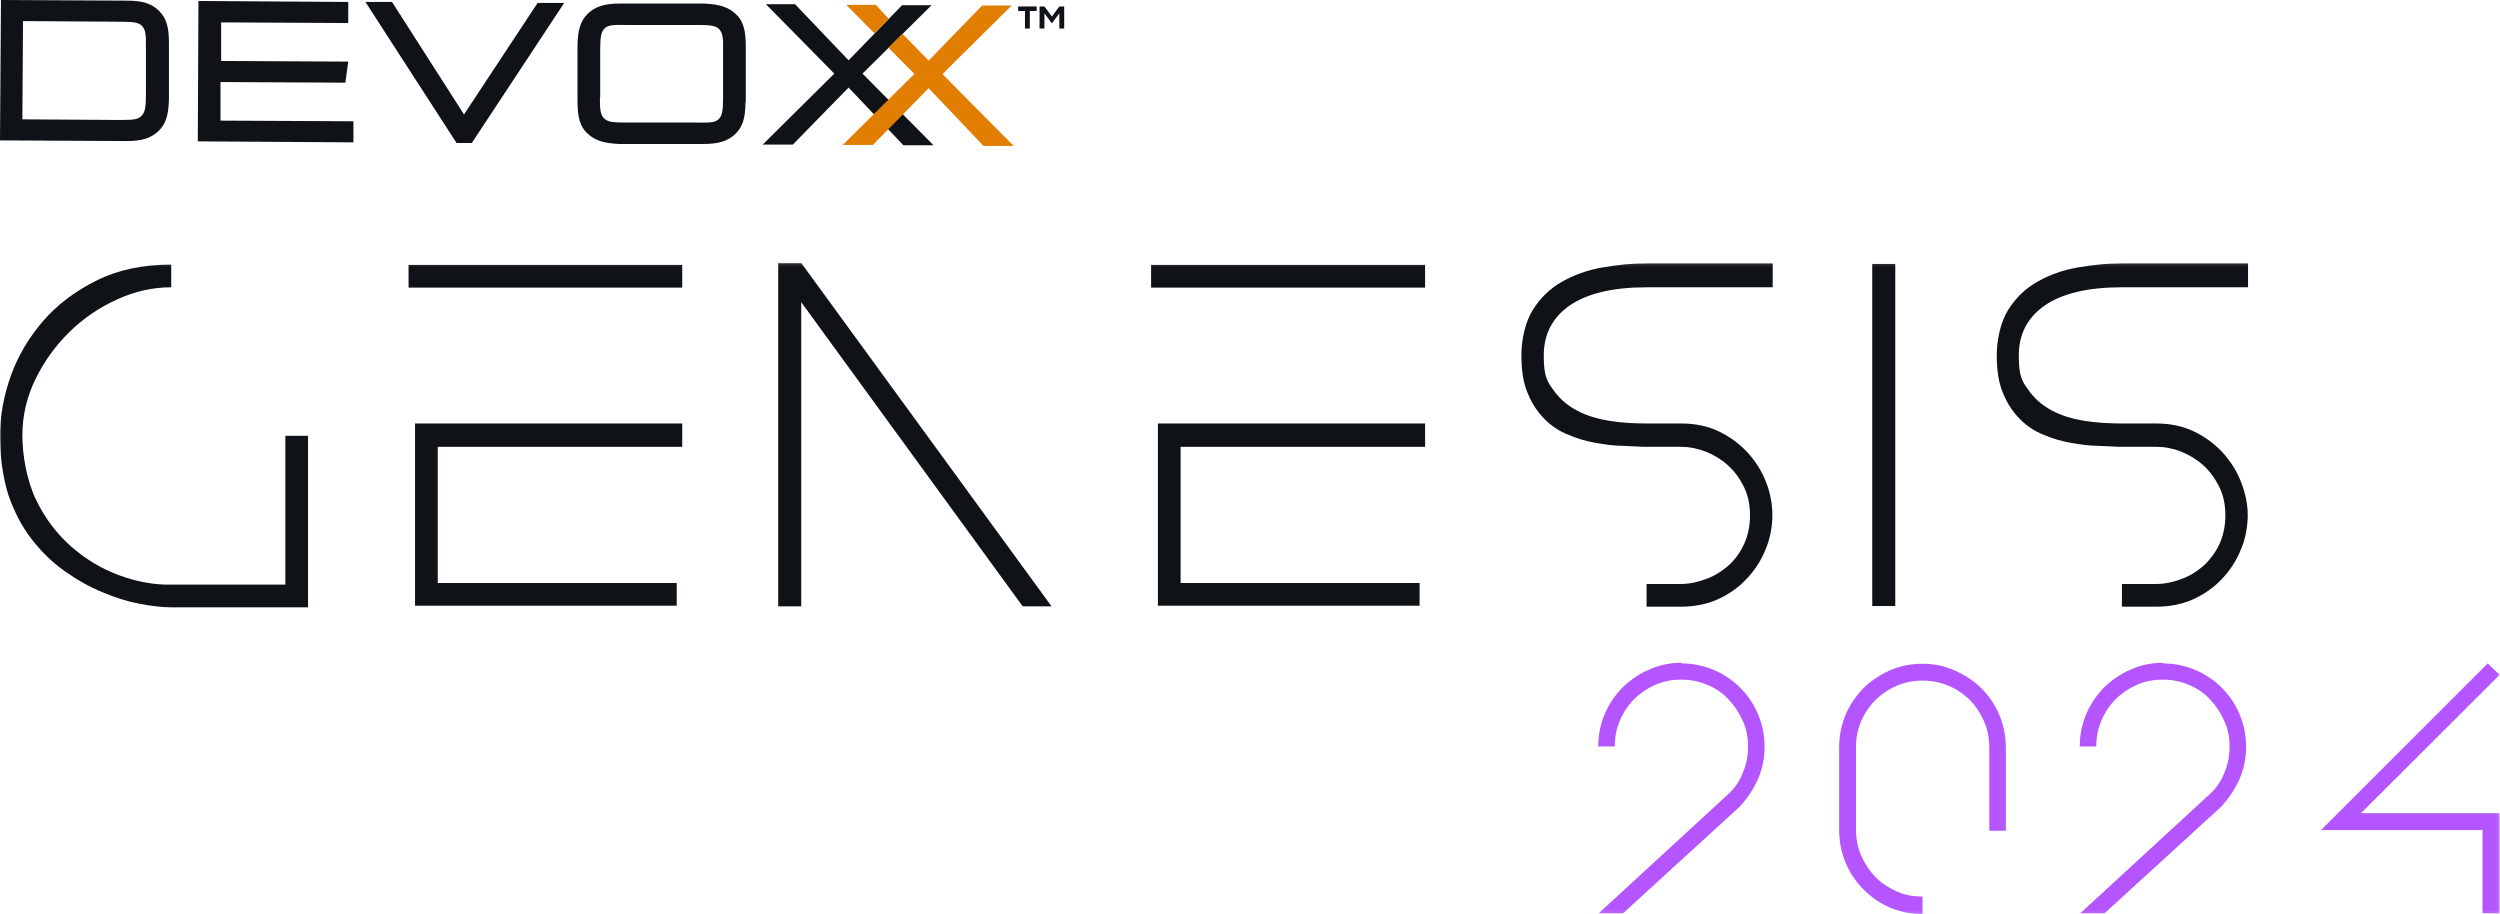 <svg width="771" height="282" viewBox="0 0 771 282" fill="none" xmlns="http://www.w3.org/2000/svg">
<g clip-path="url(#clip0_191_9784)">
<mask id="mask0_191_9784" style="mask-type:luminance" maskUnits="userSpaceOnUse" x="0" y="81" width="771" height="201">
<path d="M770.9 81.1H0V281.9H770.9V81.1Z" fill="white"/>
</mask>
<g mask="url(#mask0_191_9784)">
<path d="M0 134.3C0 128.4 1.1 122.3 3.3 116C5.5 109.8 8.9 104.1 13.3 99C17.7 93.9 23.2 89.8 29.8 86.5C36.4 83.2 44.1 81.6 52.8 81.6V88.6C47.2 88.6 41.7 89.8 36.2 92.3C30.7 94.8 25.8 98.1 21.5 102.3C17.2 106.5 13.7 111.3 11 116.8C8.3 122.3 6.9 128.1 6.9 134.3C6.9 140.5 8.3 148.3 11.1 154.1C13.9 159.9 17.5 164.6 21.9 168.5C26.3 172.4 31.3 175.4 36.7 177.4C42.1 179.4 47.5 180.4 52.8 180.3H88V134.4H95V187.3H52.8C50 187.3 46.7 186.9 43 186.2C39.3 185.5 35.5 184.3 31.5 182.6C27.6 181 23.7 178.8 19.9 176.1C16.1 173.4 12.7 170.1 9.7 166.2C6.7 162.3 4.3 157.7 2.5 152.4C0.9 147.1 0 141.1 0 134.3Z" fill="#0F1216"/>
<path d="M210.4 81.7V88.7H126V81.7H210.4ZM210.4 137.8H135V179.8H208.7V186.8H128V130.6H210.4V137.9V137.8Z" fill="#0F1216"/>
<path d="M240 81.1H247.1L324.3 187H315.4L247.1 93.2V187H240V81.1Z" fill="#0F1216"/>
<path d="M439.5 81.7V88.7H355V81.7H439.5ZM439.5 137.8H364.1V179.8H437.8V186.8H357.1V130.6H439.5V137.9V137.8Z" fill="#0F1216"/>
<path d="M546.6 88.6H507.8C497.4 88.6 489.5 90.5 484.1 94.2C478.7 98 476.1 103.1 476.1 109.6C476.1 116.1 477.1 117.5 479 120.2C480.9 122.9 483.3 125 486.3 126.6C489.3 128.2 492.7 129.2 496.4 129.8C500.2 130.4 504 130.6 507.8 130.6H518.4C522.8 130.6 526.7 131.4 530.2 133.1C533.7 134.8 536.6 137 539.1 139.7C541.5 142.4 543.4 145.4 544.7 148.8C546 152.2 546.6 155.5 546.6 158.9C546.6 162.3 545.9 166.3 544.4 169.7C543 173.1 541 176.1 538.5 178.7C536 181.3 533 183.4 529.6 184.9C526.2 186.4 522.4 187.1 518.4 187.1H507.8V180.1H518.4C521.3 180.1 524 179.4 526.6 178.4C529.2 177.4 531.4 175.9 533.4 174.1C535.4 172.2 536.9 170 538 167.5C539.1 165 539.7 162.1 539.7 158.9C539.7 155.7 539.1 152.7 537.8 150.1C536.5 147.5 534.9 145.3 532.9 143.5C530.9 141.7 528.6 140.3 526.1 139.3C523.5 138.3 521 137.8 518.5 137.8H507.9C505.8 137.8 503.3 137.6 500.6 137.5C497.9 137.5 495.1 137.1 492.2 136.6C489.3 136.1 486.5 135.3 483.7 134.1C480.9 133 478.5 131.4 476.4 129.3C474.3 127.2 472.5 124.6 471.2 121.4C469.8 118.2 469.2 114.3 469.2 109.5C469.2 104.7 470.4 99.3 472.7 95.6C475 91.9 478 89 481.7 86.9C485.4 84.8 489.5 83.3 494.1 82.5C498.7 81.7 503.3 81.2 507.9 81.2H546.7V88.5L546.6 88.6Z" fill="#0F1216"/>
<path d="M584.5 186.9H577.4V81.4H584.5V186.9Z" fill="#0F1216"/>
<path d="M693.1 88.6H654.3C643.9 88.6 636 90.5 630.6 94.2C625.2 98 622.6 103.1 622.6 109.6C622.6 116.1 623.6 117.5 625.5 120.2C627.4 122.9 629.8 125 632.8 126.6C635.8 128.2 639.2 129.2 642.9 129.8C646.7 130.4 650.5 130.6 654.3 130.6H664.9C669.3 130.6 673.2 131.4 676.7 133.1C680.2 134.8 683.1 137 685.6 139.7C688 142.4 689.9 145.4 691.2 148.8C692.5 152.2 693.2 155.5 693.2 158.9C693.2 162.3 692.5 166.3 691 169.7C689.6 173.1 687.6 176.1 685.1 178.7C682.6 181.3 679.6 183.4 676.2 184.9C672.8 186.4 669 187.1 665 187.1H654.4V180.1H665C667.9 180.1 670.6 179.4 673.2 178.4C675.8 177.4 678 175.9 680 174.1C681.9 172.2 683.5 170 684.6 167.5C685.7 165 686.3 162.1 686.3 158.9C686.3 155.7 685.7 152.7 684.4 150.1C683.1 147.5 681.5 145.3 679.5 143.5C677.5 141.7 675.2 140.3 672.7 139.3C670.2 138.3 667.6 137.8 665.1 137.8H654.5C652.4 137.8 649.9 137.6 647.2 137.5C644.5 137.5 641.7 137.1 638.8 136.6C635.9 136.1 633.1 135.3 630.3 134.1C627.5 133 625.1 131.4 623 129.3C620.9 127.2 619.1 124.6 617.8 121.4C616.4 118.2 615.8 114.3 615.8 109.5C615.8 104.7 617 99.3 619.3 95.6C621.6 91.9 624.6 89 628.3 86.9C632 84.8 636.1 83.3 640.7 82.5C645.3 81.7 649.9 81.2 654.5 81.2H693.3V88.5L693.1 88.6Z" fill="#0F1216"/>
<path d="M518.6 204.6C522.1 204.6 525.4 205.3 528.5 206.6C531.6 207.9 534.4 209.8 536.7 212.1C539 214.4 540.9 217.2 542.2 220.3C543.5 223.4 544.2 226.8 544.2 230.3C544.2 233.8 543.5 237.3 542.1 240.4C540.7 243.5 538.8 246.3 536.5 248.8L500.5 281.7H493L533 244.9C535 243.1 536.5 240.9 537.5 238.3C538.6 235.7 539.1 233.1 539.1 230.2C539.1 227.3 538.6 224.7 537.4 222.2C536.3 219.7 534.8 217.5 533 215.6C531.2 213.7 529 212.2 526.5 211.2C524 210.1 521.3 209.6 518.5 209.6C515.7 209.6 513 210.1 510.5 211.2C508 212.3 505.8 213.8 504 215.6C502.1 217.5 500.6 219.7 499.6 222.2C498.5 224.7 498 227.3 498 230.2H492.9C492.9 226.6 493.6 223.3 494.9 220.2C496.2 217.1 498.1 214.4 500.4 212C502.8 209.7 505.5 207.8 508.6 206.5C511.7 205.1 515 204.4 518.6 204.4V204.6Z" fill="#B455FF"/>
<path d="M592.9 281.9C589.3 281.9 586 281.2 582.9 279.9C579.8 278.6 577.1 276.7 574.7 274.3C572.4 272 570.5 269.2 569.2 266.1C567.9 263 567.2 259.6 567.2 256.1V230.4C567.2 226.8 567.9 223.5 569.2 220.4C570.5 217.3 572.4 214.6 574.7 212.2C577.1 209.9 579.8 208.1 582.9 206.7C586 205.4 589.3 204.7 592.9 204.7C596.5 204.7 599.8 205.4 602.9 206.8C606 208.2 608.8 210 611.1 212.3C613.4 214.6 615.3 217.4 616.6 220.5C617.9 223.6 618.6 227 618.6 230.5V256.2H613.5V230.5C613.5 227.7 613 225 611.9 222.5C610.8 220 609.4 217.8 607.5 215.9C605.6 214 603.4 212.5 600.9 211.5C598.4 210.4 595.7 209.9 592.9 209.9C590.1 209.9 587.4 210.4 584.9 211.5C582.4 212.6 580.2 214.1 578.4 215.9C576.5 217.8 575 220 574 222.4C572.9 224.9 572.4 227.5 572.4 230.3V255.9C572.4 258.7 572.9 261.4 574 263.9C575.1 266.4 576.6 268.6 578.4 270.5C580.3 272.4 582.5 273.8 584.9 274.9C587.4 276 590 276.5 592.9 276.5V281.7V281.9Z" fill="#B455FF"/>
<path d="M667.1 204.6C670.6 204.6 673.9 205.3 677 206.6C680.1 207.9 682.9 209.8 685.2 212.1C687.5 214.4 689.4 217.2 690.7 220.3C692 223.4 692.7 226.8 692.7 230.3C692.7 233.8 692 237.3 690.6 240.4C689.2 243.5 687.3 246.3 685 248.8L649 281.7H641.5L681.5 244.9C683.5 243.1 685 240.9 686 238.3C687.1 235.7 687.6 233.1 687.6 230.2C687.6 227.3 687.1 224.7 685.9 222.2C684.8 219.7 683.3 217.5 681.5 215.6C679.7 213.7 677.5 212.2 675 211.2C672.5 210.1 669.8 209.6 667 209.6C664.2 209.6 661.5 210.1 659 211.2C656.5 212.3 654.3 213.8 652.5 215.6C650.6 217.5 649.1 219.7 648.1 222.2C647 224.7 646.5 227.3 646.5 230.2H641.4C641.4 226.6 642.1 223.3 643.4 220.2C644.7 217.1 646.6 214.4 648.9 212C651.3 209.7 654 207.8 657.1 206.5C660.2 205.1 663.5 204.4 667.1 204.4V204.6Z" fill="#B455FF"/>
<path d="M728.2 250.8H770.9V281.7H765.6V256H715.8L767.2 204.6L770.9 208.1L728.2 250.7V250.8Z" fill="#B455FF"/>
</g>
<path d="M326.7 2H328.2V8.8H326.7V4.1L324.4 7.2L322.1 4.1V8.8H320.6V2H322.1L324.4 5.1L326.7 2ZM317.6 8.8H316.1V3.4H314V2H319.7V3.4H317.6V8.8Z" fill="#0F1216"/>
<path d="M245.3 1.4L261.7 18.6L278.2 1.6H287.3L266 22.7L287.9 44.8H278.6L261.7 27L244.5 44.6H235.2L257.3 22.7L236.2 1.3H245.3V1.4Z" fill="#0F1216"/>
<path d="M290.7 22.8L312 1.7H302.9L286.4 18.7L278.3 10.4L274 14.7L282 22.8L259.9 44.7H269.2L286.4 27.2L303.3 45H312.6L290.7 22.9V22.8Z" fill="#E17D00"/>
<path d="M261 1.5L269.7 10.3L274.1 5.8L270.1 1.5H261Z" fill="#E17D00"/>
<path d="M185 30C185 34 185.2 35.4 186.3 36.5C187.3 37.5 188.6 37.8 192.8 37.8H215.2C219.4 37.9 220.6 37.7 221.7 36.7C222.7 35.6 223 34.2 223 30.2V15.5C223.1 11.5 222.8 10.1 221.8 9C220.8 8 219.5 7.7 215.3 7.7H192.9C188.7 7.6 187.5 7.8 186.4 8.8C185.4 9.9 185.1 11.3 185.1 15.3V30H185ZM229.9 31.5C229.9 36.4 229 39.2 226.8 41.3C224.5 43.5 221.7 44.4 216.9 44.4H191C186.2 44.2 183.4 43.3 181.1 41.1C178.9 39 178.1 36.2 178.1 31.2V14C178.2 9.1 179.1 6.3 181.3 4.2C183.6 2 186.4 1.1 191.2 1.1H217.1C221.9 1.3 224.7 2.2 227 4.4C229.2 6.5 230 9.3 230 14.3V31.6L229.9 31.5Z" fill="#0F1216"/>
<path d="M165.8 0.9H174L145.5 44.1H140.8L112.7 0.6H120.9L143.1 35.3L165.8 0.9Z" fill="#0F1216"/>
<path d="M68.2 6.9V18.8L107.4 19L106.5 25.5L68 25.3V37.2L109 37.4V43.9L61 43.6L61.2 0.3L107.4 0.6V7.1L68.1 6.9H68.2Z" fill="#0F1216"/>
<path d="M7 36.8L37.2 37C41.4 37 42.6 36.8 43.7 35.7C44.7 34.6 45 33.2 45 29.2V14.5C45.1 10.5 44.8 9.1 43.8 8C42.8 7 41.5 6.7 37.3 6.7L7.1 6.5L6.9 36.8H7ZM39.2 0.2C44 0.2 46.8 1.1 49.1 3.4C51.3 5.6 52.1 8.3 52.1 13.3V30.6C52 35.5 51.1 38.3 48.9 40.4C46.6 42.6 43.8 43.5 39 43.5L0 43.3L0.3 0L39.2 0.2Z" fill="#0F1216"/>
</g>
<defs>
<clipPath id="clip0_191_9784">
<rect width="771" height="281.9" fill="white"/>
</clipPath>
</defs>
</svg>
